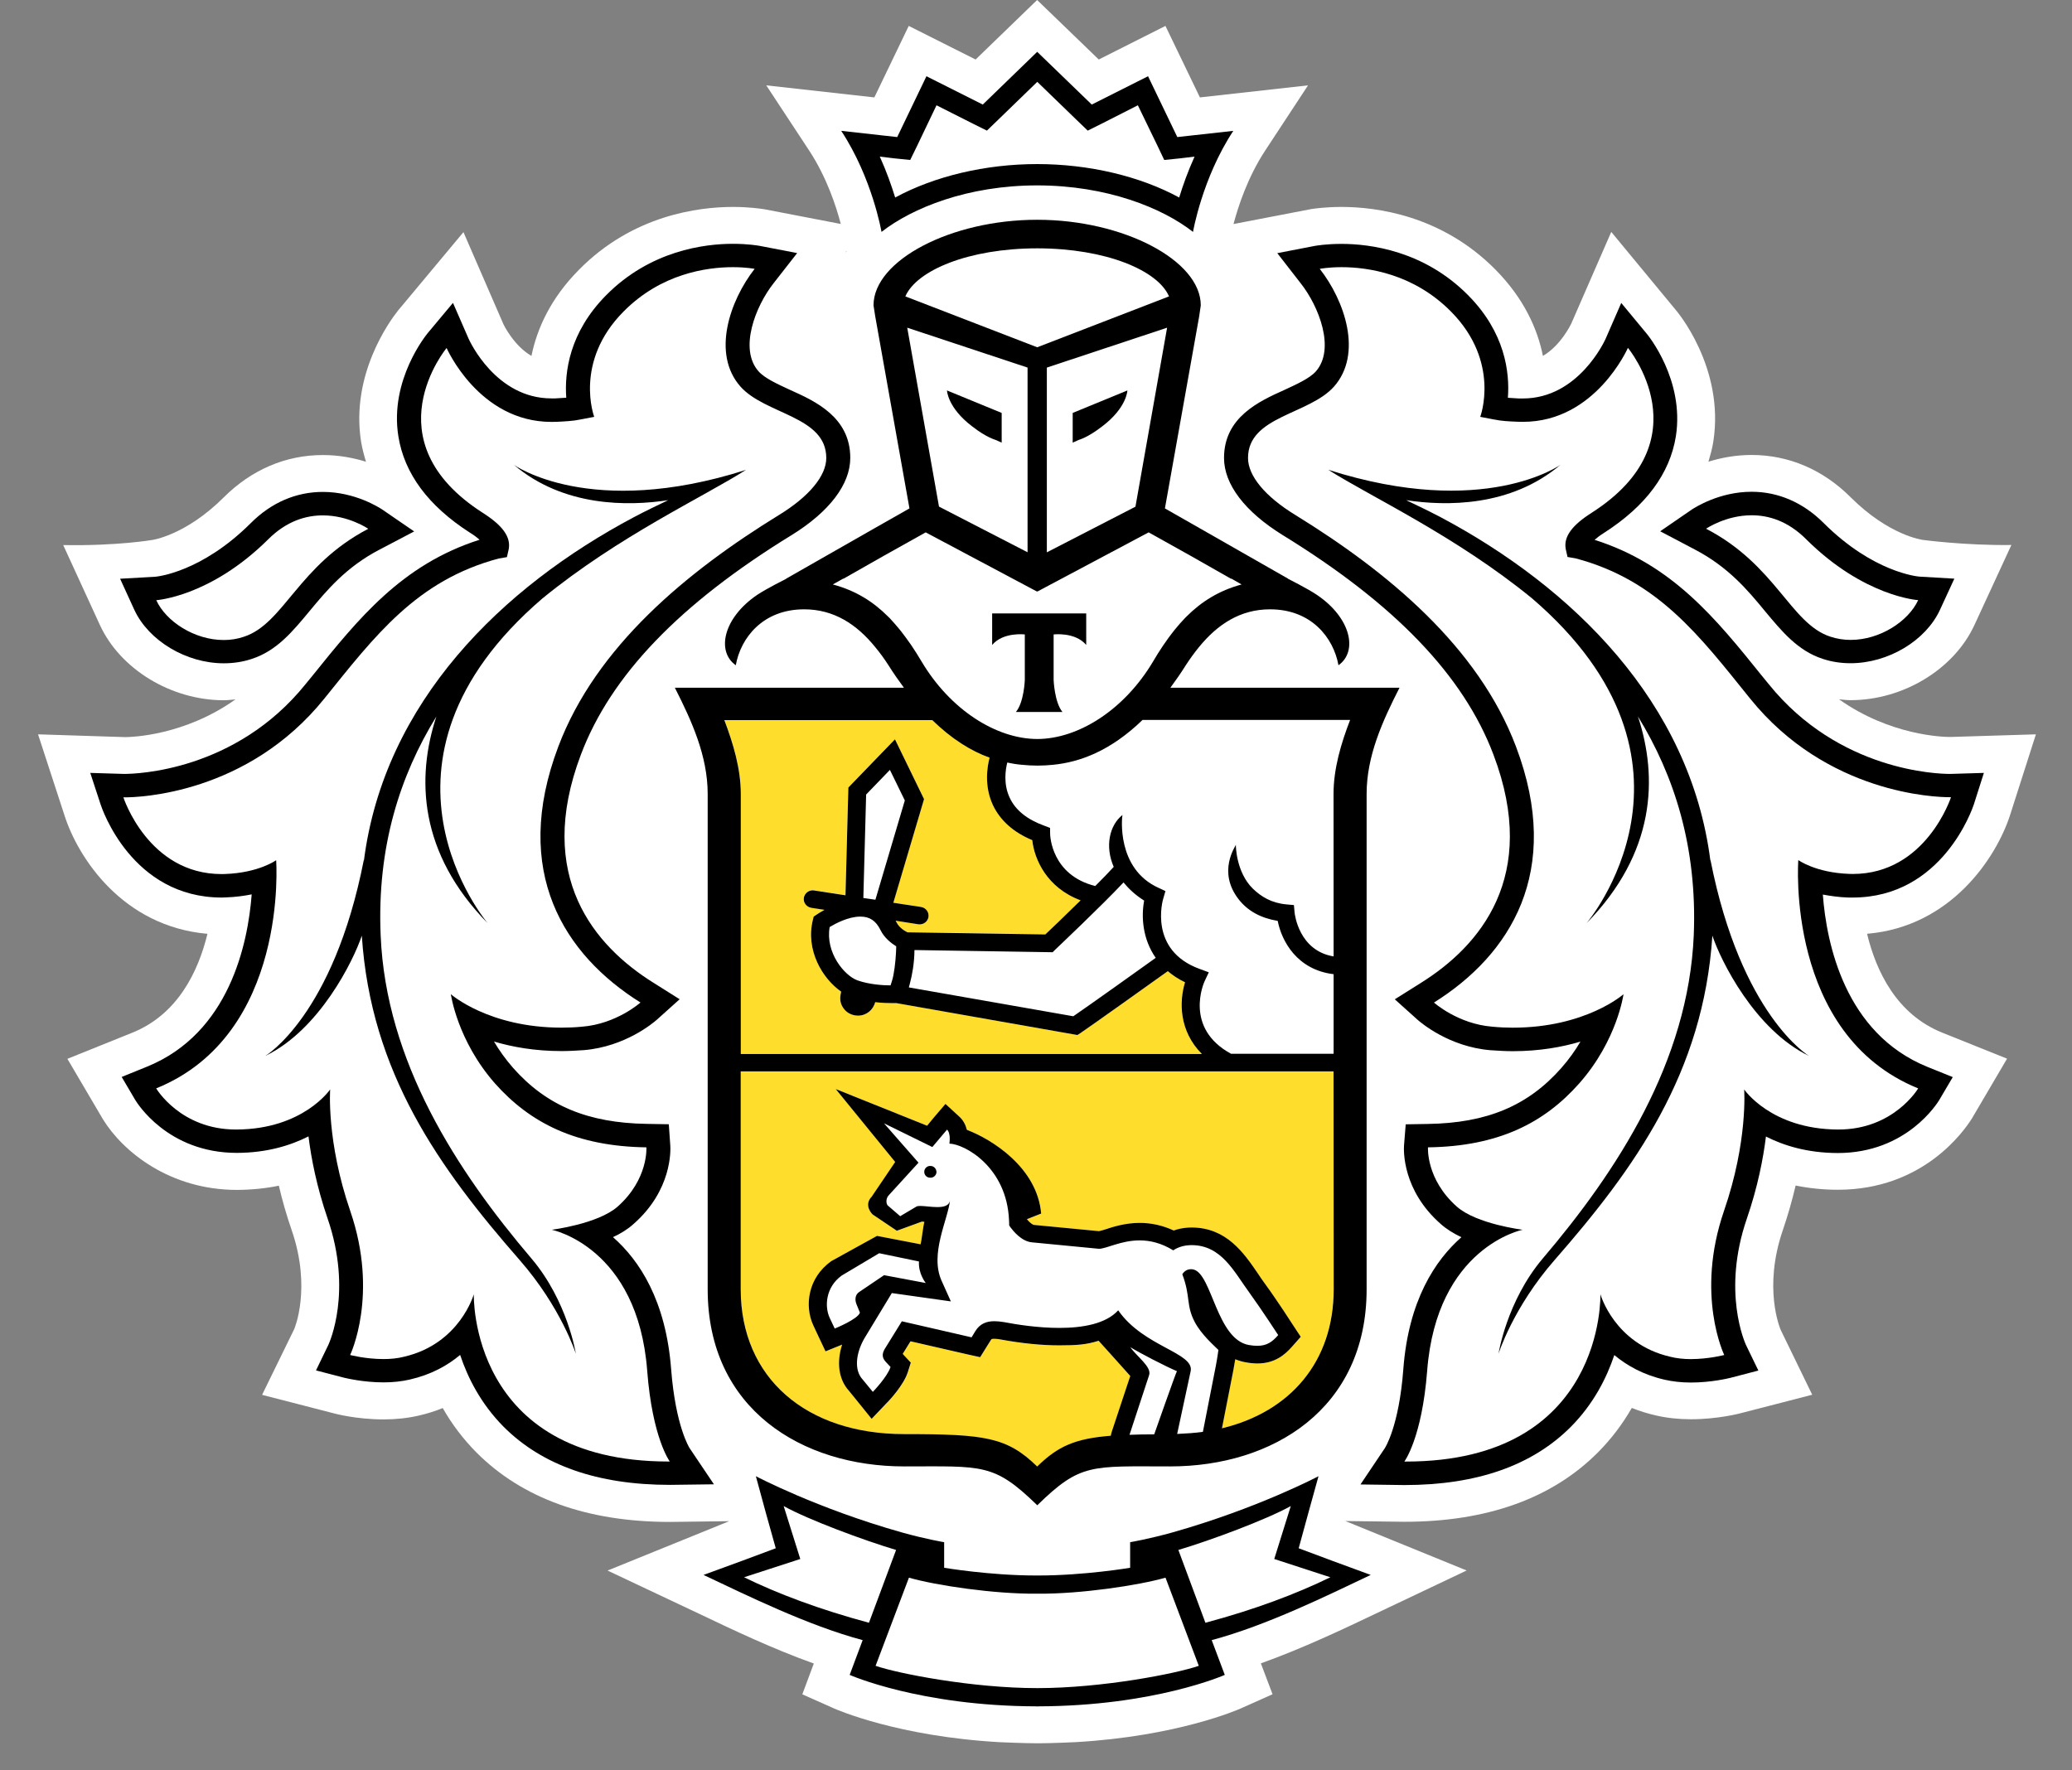 <svg width="55" height="47" viewBox="0 0 55 47" fill="none" xmlns="http://www.w3.org/2000/svg">
<rect x="0" y="0" width="55" height="47" fill="#808080" stroke="none"/>
<path d="M53.353 21.65L54.042 19.496L51.764 19.566C51.572 19.566 50.173 19.527 48.816 18.566C48.918 18.575 49.019 18.589 49.122 18.589C50.519 18.589 51.87 17.767 52.411 16.592L53.391 14.469C52.163 14.485 51.04 14.334 51.04 14.334C51.03 14.332 50.145 14.221 49.122 13.2C48.388 12.467 47.479 12.079 46.495 12.079C46.065 12.079 45.68 12.155 45.349 12.258C45.4 12.085 45.45 11.911 45.478 11.73C45.791 9.743 44.482 8.227 44.482 8.229L42.77 6.157L41.708 8.592C41.704 8.6 41.436 9.169 40.956 9.449C40.812 8.733 40.456 7.929 39.697 7.159C38.264 5.709 36.52 5.494 35.608 5.494C35.185 5.494 34.884 5.539 34.81 5.55L32.743 5.948C32.862 5.496 33.116 4.711 33.58 4.003L34.721 2.266L31.851 2.586L30.936 0.688L29.166 1.58L27.53 0L25.897 1.58L24.122 0.688L23.209 2.586L20.34 2.266L21.483 4.003C21.947 4.711 22.201 5.494 22.318 5.946L20.346 5.566L20.279 5.554C20.18 5.539 19.88 5.494 19.456 5.494C18.543 5.494 16.799 5.711 15.371 7.159C14.609 7.927 14.254 8.733 14.107 9.449C13.631 9.173 13.365 8.611 13.365 8.611L12.302 6.163L10.562 8.249C10.35 8.518 9.3 9.943 9.586 11.734C9.616 11.912 9.663 12.087 9.715 12.259C9.386 12.157 9.001 12.081 8.57 12.081C7.586 12.081 6.678 12.469 5.942 13.202C4.922 14.219 4.041 14.334 4.049 14.334C4.049 14.334 3.118 14.497 1.678 14.471L2.652 16.594C3.194 17.771 4.547 18.591 5.942 18.591C6.047 18.591 6.148 18.577 6.251 18.568C4.898 19.529 3.5 19.568 3.331 19.57L1.01 19.496L1.712 21.648C2.065 22.757 3.245 24.595 5.507 24.792C5.261 25.8 4.716 26.929 3.517 27.415L1.789 28.111L2.732 29.715C3.263 30.579 4.511 31.591 6.289 31.591C6.674 31.589 7.045 31.552 7.402 31.479C7.493 31.874 7.608 32.269 7.743 32.661C8.273 34.2 7.816 35.274 7.81 35.286L6.957 37.032L8.862 37.523C8.886 37.531 9.461 37.684 10.181 37.684C10.508 37.684 10.82 37.651 11.114 37.583C11.336 37.533 11.548 37.465 11.752 37.383C11.998 37.816 12.298 38.209 12.647 38.562C13.867 39.785 15.595 40.406 17.785 40.406H17.793L19.356 40.386L16.127 41.697L18.579 42.854C19.469 43.279 20.527 43.781 21.602 44.165L21.297 44.983L22.142 45.359C22.217 45.392 23.842 46.103 26.544 46.254C26.544 46.254 27.197 46.283 27.555 46.283C27.915 46.283 28.559 46.252 28.559 46.252C31.244 46.097 32.856 45.394 32.932 45.359L33.779 44.981L33.469 44.161C34.576 43.765 35.672 43.244 36.525 42.837L38.931 41.695L35.711 40.382L37.28 40.402C39.472 40.402 41.202 39.781 42.42 38.556C42.768 38.205 43.067 37.812 43.315 37.38C43.52 37.461 43.734 37.529 43.956 37.579C44.248 37.647 44.559 37.68 44.886 37.68C45.595 37.68 46.176 37.527 46.192 37.523L48.104 37.029L47.271 35.315C47.251 35.27 46.795 34.198 47.325 32.657C47.459 32.264 47.572 31.868 47.664 31.475C48.023 31.548 48.398 31.587 48.785 31.587C51.048 31.587 52.133 30.03 52.344 29.693L53.276 28.107L51.548 27.413C50.348 26.927 49.804 25.797 49.56 24.791C51.79 24.604 52.988 22.767 53.353 21.65ZM22.469 6.688L22.445 6.694L22.465 6.669L22.469 6.688Z" fill="white"/>
<path d="M27.532 6.593C25.703 6.595 24.332 7.18 24.032 7.869L27.532 9.218L31.031 7.869C30.734 7.18 29.363 6.595 27.532 6.593Z" fill="white"/>
<path d="M27.567 42.311H27.563H27.534H27.5H27.498C26.389 42.319 24.863 42.096 24.127 41.887L23.243 44.226C23.826 44.43 25.802 44.818 27.534 44.818C29.262 44.818 31.239 44.428 31.821 44.226L30.938 41.887C30.2 42.098 28.676 42.319 27.567 42.311Z" fill="white"/>
<path d="M34.263 39.985C33.604 40.349 32.134 40.896 31.279 41.15L31.997 43.083C33.321 42.73 34.412 42.317 35.314 41.875L33.825 41.391L34.263 39.985Z" fill="white"/>
<path d="M20.802 39.985L21.243 41.391L19.751 41.875C20.652 42.317 21.749 42.73 23.066 43.083L23.784 41.15C22.933 40.896 21.461 40.348 20.802 39.985Z" fill="white"/>
<path d="M27.532 4.356C28.911 4.356 30.264 4.678 31.303 5.244C31.399 4.932 31.532 4.554 31.712 4.158L31.319 4.205L30.907 4.247L30.732 3.881L30.206 2.795L29.248 3.284L28.875 3.47L28.578 3.183L27.536 2.175L26.497 3.183L26.199 3.47L25.826 3.284L24.862 2.795L24.342 3.881L24.163 4.247L23.751 4.205L23.358 4.158C23.539 4.556 23.67 4.932 23.767 5.244C24.808 4.678 26.157 4.356 27.532 4.356Z" fill="white"/>
<path d="M48.582 16.903C48.761 16.963 48.943 16.99 49.124 16.99C49.903 16.99 50.657 16.497 50.917 15.933C50.917 15.933 49.487 15.848 47.949 14.322C47.459 13.828 46.942 13.681 46.497 13.681C45.807 13.681 45.289 14.037 45.289 14.037C47.146 15.003 47.525 16.554 48.582 16.903Z" fill="white"/>
<path d="M5.94 16.99C6.12 16.99 6.303 16.963 6.477 16.903C7.539 16.554 7.919 15.003 9.776 14.037C9.776 14.037 9.257 13.681 8.57 13.681C8.124 13.681 7.606 13.828 7.114 14.322C5.578 15.848 4.148 15.933 4.148 15.933C4.404 16.497 5.16 16.99 5.94 16.99Z" fill="white"/>
<path d="M49.086 23.205C49.118 23.207 49.146 23.207 49.179 23.207C51.126 23.207 51.786 21.169 51.786 21.169H51.748C51.391 21.169 48.497 21.088 46.452 18.546C45.105 16.875 44.002 15.406 41.821 14.828L41.607 14.791L41.56 14.578C41.5 14.252 41.728 13.948 42.246 13.618C45.254 11.693 43.212 9.239 43.212 9.239C43.212 9.239 42.353 11.203 40.431 11.203C40.385 11.203 40.336 11.201 40.288 11.201C40.07 11.189 39.859 11.182 39.647 11.137L39.292 11.069C39.292 11.069 39.84 9.613 38.518 8.276C37.522 7.266 36.31 7.095 35.61 7.095C35.257 7.095 35.033 7.14 35.033 7.14C35.697 7.989 36.177 9.396 35.41 10.265C34.747 11.011 33.128 11.048 33.128 12.161C33.128 12.632 33.578 13.182 34.388 13.677C36.822 15.175 39.238 17.162 40.242 19.826C41.498 23.148 40.084 25.353 38.064 26.617C38.064 26.617 38.697 27.186 39.615 27.258C39.802 27.276 39.984 27.284 40.155 27.284C42.093 27.284 43.095 26.396 43.095 26.396C43.095 26.396 42.93 27.623 41.921 28.762C40.99 29.815 39.768 30.434 37.905 30.461C37.905 30.461 37.846 31.306 38.671 32.037C39.199 32.498 40.419 32.649 40.419 32.649C40.419 32.649 38.135 33.101 37.883 36.397C37.747 38.182 37.28 38.802 37.28 38.802H37.322C42.621 38.802 42.484 34.361 42.484 34.361C42.484 34.361 42.853 35.675 44.331 36.019C44.51 36.065 44.7 36.083 44.883 36.083C45.359 36.083 45.771 35.974 45.771 35.974C45.771 35.974 44.998 34.379 45.765 32.147C46.402 30.296 46.299 28.924 46.299 28.924C46.299 28.924 47.013 29.978 48.783 29.988H48.8C50.275 29.988 50.917 28.896 50.917 28.896C47.384 27.464 47.733 22.838 47.733 22.838C47.733 22.838 48.192 23.172 49.086 23.205ZM48.023 28.035C46.587 27.344 45.678 25.506 45.458 24.843C45.22 28.487 43.399 31.017 41.27 33.452C40.165 34.714 39.78 35.941 39.78 35.941C39.78 35.941 39.992 34.551 40.949 33.419C42.934 31.087 44.821 28.185 44.962 24.829C45.059 22.487 44.442 20.588 43.48 19.023C44.017 20.654 43.942 22.65 42.115 24.513C42.115 24.513 45.751 20.254 40.667 15.889C38.631 14.227 36.406 13.202 35.259 12.475C39.401 13.795 41.423 12.341 41.423 12.341C40.099 13.461 38.387 13.442 37.326 13.281C37.614 13.419 37.913 13.562 38.237 13.731C41.728 15.584 44.867 18.634 45.402 22.858V22.825C46.216 26.971 48.023 28.035 48.023 28.035Z" fill="white"/>
<path d="M14.645 32.649C14.645 32.649 15.865 32.5 16.393 32.037C17.216 31.306 17.158 30.461 17.158 30.461C15.293 30.436 14.073 29.815 13.137 28.765C12.135 27.625 11.969 26.398 11.969 26.398C11.969 26.398 12.97 27.285 14.907 27.285C15.081 27.285 15.262 27.277 15.448 27.26C16.367 27.189 17.002 26.618 17.002 26.618C14.982 25.355 13.566 23.148 14.819 19.826C15.825 17.164 18.239 15.175 20.674 13.677C21.483 13.182 21.933 12.634 21.933 12.161C21.933 11.048 20.317 11.011 19.654 10.265C18.886 9.396 19.368 7.987 20.031 7.14C20.031 7.14 19.811 7.095 19.456 7.095C18.757 7.095 17.545 7.266 16.549 8.276C15.224 9.613 15.774 11.069 15.774 11.069L15.418 11.137C15.206 11.182 14.994 11.189 14.778 11.201C14.728 11.201 14.684 11.203 14.637 11.203C12.71 11.203 11.855 9.241 11.855 9.241C11.855 9.241 9.814 11.695 12.82 13.62C13.337 13.95 13.563 14.254 13.504 14.58L13.456 14.793L13.238 14.83C11.062 15.408 9.957 16.877 8.61 18.548C6.569 21.086 3.678 21.169 3.317 21.169H3.277C3.277 21.169 3.938 23.207 5.884 23.207C5.916 23.207 5.944 23.207 5.977 23.205C6.872 23.174 7.332 22.838 7.332 22.838C7.332 22.838 7.678 27.462 4.148 28.896C4.148 28.896 4.791 29.988 6.265 29.988H6.283C8.054 29.978 8.767 28.924 8.767 28.924C8.767 28.924 8.664 30.296 9.298 32.147C10.066 34.379 9.296 35.974 9.296 35.974C9.296 35.974 9.709 36.083 10.183 36.083C10.368 36.083 10.556 36.065 10.733 36.019C12.209 35.675 12.58 34.361 12.58 34.361C12.58 34.361 12.445 38.802 17.744 38.802H17.781C17.781 38.802 17.317 38.182 17.182 36.397C16.928 33.101 14.645 32.649 14.645 32.649ZM13.794 33.452C11.665 31.017 9.846 28.487 9.606 24.843C9.386 25.504 8.481 27.344 7.045 28.035C7.045 28.035 8.85 26.971 9.661 22.825V22.858C10.199 18.635 13.335 15.584 16.829 13.731C17.148 13.56 17.452 13.417 17.738 13.281C16.676 13.442 14.964 13.461 13.641 12.341C13.641 12.341 15.663 13.795 19.803 12.475C18.656 13.202 16.432 14.227 14.397 15.889C9.31 20.254 12.949 24.513 12.949 24.513C11.12 22.648 11.046 20.654 11.584 19.023C10.62 20.59 10.005 22.487 10.104 24.829C10.243 28.185 12.129 31.087 14.111 33.419C15.069 34.549 15.286 35.941 15.286 35.941C15.286 35.941 14.897 34.714 13.794 33.452Z" fill="white"/>
<path d="M23.614 16.412C23.701 16.503 23.787 16.602 23.868 16.701C23.888 16.724 23.906 16.745 23.925 16.773C24.001 16.871 24.078 16.976 24.152 17.083C24.168 17.104 24.183 17.129 24.201 17.154C24.291 17.286 24.374 17.422 24.457 17.562C25.221 18.851 26.445 19.62 27.53 19.622C28.617 19.62 29.837 18.851 30.605 17.562C30.69 17.418 30.776 17.279 30.865 17.149C30.879 17.129 30.893 17.112 30.905 17.092C30.98 16.982 31.059 16.873 31.143 16.769C31.161 16.745 31.177 16.726 31.192 16.707C31.278 16.604 31.365 16.503 31.454 16.41C31.47 16.395 31.482 16.381 31.496 16.369C31.885 15.98 32.349 15.683 32.956 15.518L32.686 15.365H32.67L31.595 14.755L30.49 14.136L27.538 15.706L27.53 15.7L27.524 15.706L24.57 14.136L23.467 14.753L22.39 15.363H22.378L22.104 15.516C22.713 15.681 23.176 15.974 23.566 16.363C23.584 16.379 23.596 16.396 23.614 16.412ZM26.336 16.286H27.586H28.834V17.123C28.54 16.773 27.969 16.844 27.969 16.844V18.052C27.969 18.052 27.991 18.645 28.203 18.903H27.586H26.967C27.183 18.647 27.203 18.052 27.203 18.052V16.844C27.203 16.844 26.634 16.773 26.336 17.123V16.286Z" fill="white"/>
<path d="M27.276 14.661V9.759L24.081 8.7L24.925 13.452L27.276 14.661ZM26.589 10.963V11.75L26.434 11.68C26.426 11.674 26.2 11.624 25.804 11.317C25.149 10.821 25.137 10.364 25.137 10.364L26.589 10.963Z" fill="white"/>
<path d="M30.14 13.452L30.98 8.7L27.788 9.759V14.661L30.14 13.452ZM28.474 10.963L29.926 10.366C29.926 10.366 29.914 10.823 29.258 11.319C28.863 11.626 28.635 11.676 28.627 11.682L28.472 11.752V10.963H28.474Z" fill="white"/>
<path d="M22.758 26.027C23.07 26.138 23.447 26.161 23.639 26.161C23.647 26.138 23.657 26.109 23.667 26.074C23.685 26.018 23.701 25.963 23.712 25.901C23.766 25.63 23.786 25.322 23.79 25.124C23.659 25.044 23.474 24.903 23.371 24.692C23.252 24.447 23.084 24.335 22.835 24.335C22.514 24.335 22.169 24.523 22.022 24.612C21.905 25.289 22.415 25.903 22.758 26.027Z" fill="white"/>
<path d="M29.823 23.425C29.23 24.055 28.07 25.153 28.012 25.209L27.942 25.279L24.274 25.223C24.273 25.577 24.213 25.88 24.155 26.101C24.146 26.137 24.136 26.176 24.126 26.215L28.49 26.981C28.944 26.671 30.194 25.779 30.678 25.43C30.325 24.926 30.291 24.329 30.371 23.908C30.141 23.763 29.964 23.6 29.823 23.425Z" fill="white"/>
<path d="M30.321 19.114C29.476 19.934 28.664 20.237 27.94 20.307C27.809 20.32 27.676 20.328 27.541 20.328H27.531H27.523C27.389 20.328 27.254 20.32 27.123 20.307C26.996 20.295 26.863 20.276 26.73 20.247C26.682 20.431 26.623 20.816 26.794 21.181C26.946 21.512 27.258 21.759 27.712 21.921L27.865 21.98L27.867 22.14C27.867 22.189 27.902 23.232 29.067 23.521C29.257 23.329 29.43 23.156 29.557 23.013C29.319 22.466 29.444 21.908 29.789 21.634C29.773 21.693 29.622 23.061 30.745 23.569L30.93 23.654L30.874 23.846C30.856 23.904 30.481 25.229 31.84 25.721L32.08 25.81L31.973 26.039C31.95 26.089 31.416 27.291 32.672 27.974H35.395V25.86C34.427 25.744 34.017 24.984 33.911 24.445C33.461 24.37 33.112 24.18 32.874 23.87C32.303 23.135 32.795 22.462 32.8 22.425C32.798 22.431 32.8 23.148 33.253 23.59C33.477 23.804 33.743 23.968 34.145 24.005L34.344 24.023L34.362 24.221C34.366 24.263 34.475 25.233 35.397 25.386L35.395 21.07C35.395 20.402 35.596 19.729 35.836 19.108H30.321V19.114Z" fill="white"/>
<path d="M22.991 21.091L22.917 23.84L23.237 23.887L24.018 21.25L23.622 20.44L22.991 21.091Z" fill="white"/>
<path d="M31.609 33.698C31.633 33.698 31.66 33.702 31.686 33.708C32.172 33.843 32.295 35.557 33.148 35.711C33.231 35.728 33.309 35.732 33.376 35.732C33.622 35.732 33.769 35.629 33.928 35.447C33.928 35.447 33.499 34.788 33.178 34.344C32.751 33.762 32.42 33.059 31.626 33.059C31.609 33.059 31.585 33.059 31.565 33.06C31.303 33.074 31.142 33.198 31.142 33.198C30.821 33 30.521 32.932 30.25 32.932C29.752 32.932 29.365 33.155 29.172 33.155H29.165L27.391 32.985C27.113 32.96 26.895 32.686 26.816 32.58C26.796 32.551 26.786 32.533 26.786 32.533C26.786 32.486 26.786 32.438 26.782 32.395C26.722 30.978 25.6 30.372 25.201 30.362C25.201 30.362 25.248 30.092 25.139 29.99L24.748 30.453L23.465 29.823L24.38 30.868L23.604 31.719C23.507 31.816 23.519 31.948 23.558 32.002L23.893 32.291L24.318 32.039C24.34 32.023 24.378 32.019 24.425 32.019C24.542 32.019 24.719 32.048 24.877 32.048C25.05 32.048 25.201 32.012 25.219 31.853C25.165 32.378 24.667 33.291 24.994 34.008L25.237 34.549L23.669 34.328L22.935 35.54C22.709 35.943 22.673 36.379 22.892 36.616L23.166 36.951C23.166 36.951 23.55 36.552 23.638 36.29L23.513 36.156C23.407 36.044 23.413 35.943 23.477 35.821L23.937 35.075L25.788 35.501L25.885 35.338C26.01 35.135 26.191 35.073 26.389 35.073C26.47 35.073 26.554 35.082 26.641 35.096C26.984 35.162 27.55 35.251 28.115 35.251C28.736 35.251 29.351 35.142 29.678 34.784C30.349 35.755 31.708 35.91 31.601 36.402L31.244 38.066C31.48 38.056 31.708 38.041 31.924 38.011L32.263 36.28C32.301 36.092 32.337 35.838 32.337 35.838C32.206 35.709 31.888 35.433 31.71 35.1C31.47 34.65 31.601 34.416 31.377 33.83C31.384 33.834 31.452 33.698 31.609 33.698ZM24.685 31.267C24.594 31.265 24.528 31.19 24.532 31.1C24.54 31.015 24.614 30.947 24.703 30.955C24.794 30.959 24.86 31.037 24.856 31.122C24.848 31.207 24.772 31.273 24.685 31.267Z" fill="white"/>
<path d="M22.157 35.272C22.157 35.272 22.77 35.026 22.826 34.85L22.745 34.65C22.687 34.52 22.695 34.379 22.806 34.301L23.469 33.853L24.576 34.061C24.576 34.061 24.375 33.816 24.395 33.489L23.34 33.27L22.344 33.863C21.917 34.175 21.886 34.685 22.026 34.987L22.157 35.272Z" fill="white"/>
<path d="M29.981 38.091C30.18 38.083 30.398 38.079 30.638 38.079C30.638 38.079 31.207 36.453 31.239 36.4C30.92 36.263 30.257 35.92 30.001 35.763C30.17 36.009 30.581 36.292 30.499 36.509L29.981 38.091Z" fill="white"/>
<path d="M35.401 28.445H19.664V34.23C19.664 36.595 21.415 38.076 24 38.076C26.161 38.076 26.73 38.157 27.534 38.936C28.087 38.397 28.545 38.196 29.486 38.12L29.508 38.031L30.003 36.532C29.976 36.499 29.164 35.598 29.164 35.598C28.843 35.703 28.573 35.72 28.119 35.72C27.653 35.72 27.127 35.668 26.558 35.563C26.5 35.55 26.447 35.546 26.393 35.546C26.323 35.546 26.317 35.552 26.3 35.584L26.2 35.743L26.02 36.034L25.681 35.959L24.171 35.612L23.965 35.945L23.996 35.98L24.181 36.178L24.1 36.436C23.988 36.773 23.627 37.166 23.518 37.275L23.141 37.67L22.798 37.246L22.54 36.93C22.268 36.633 22.205 36.178 22.358 35.701C22.354 35.705 22.348 35.707 22.342 35.707L21.915 35.879L21.723 35.472L21.588 35.183C21.356 34.675 21.441 33.933 22.066 33.485L23.282 32.814L24.439 33.037C24.467 32.929 24.508 32.541 24.542 32.442C24.52 32.44 24.498 32.434 24.477 32.434L23.81 32.677L23.167 32.242C23.167 32.242 22.915 32.006 23.143 31.769L23.766 30.849L22.189 28.914L24.613 29.887L24.774 29.691L25.101 29.309L25.472 29.654C25.578 29.753 25.637 29.875 25.667 29.998C26.335 30.252 27.532 31.002 27.637 32.221L27.262 32.368V32.378C27.347 32.477 27.419 32.518 27.44 32.522L29.17 32.688C29.214 32.681 29.27 32.661 29.331 32.644C29.545 32.572 29.869 32.469 30.252 32.469C30.563 32.469 30.864 32.539 31.154 32.671C31.261 32.632 31.392 32.603 31.543 32.593L31.626 32.591C32.553 32.591 33.013 33.268 33.382 33.807C33.444 33.9 33.505 33.989 33.569 34.076C33.892 34.522 34.314 35.175 34.332 35.203L34.523 35.493L34.289 35.759C34.108 35.962 33.838 36.201 33.374 36.201C33.279 36.201 33.174 36.191 33.061 36.17C32.961 36.153 32.872 36.123 32.785 36.089C32.771 36.178 32.753 36.284 32.735 36.376L32.432 37.922C34.247 37.486 35.4 36.147 35.4 34.231L35.401 28.445Z" fill="#FFDD2D"/>
<path d="M19.664 27.98H31.902C31.291 27.363 31.299 26.582 31.456 26.074C31.277 25.991 31.13 25.89 30.999 25.781C30.521 26.126 29.061 27.166 28.68 27.425L28.599 27.48L23.796 26.63H23.699C23.584 26.63 23.415 26.627 23.231 26.605C23.179 26.817 22.993 26.962 22.778 26.962C22.755 26.962 22.727 26.96 22.701 26.954C22.576 26.933 22.467 26.871 22.393 26.768C22.318 26.667 22.288 26.547 22.31 26.423L22.328 26.322C21.832 25.981 21.376 25.219 21.578 24.417L21.598 24.331L21.667 24.283C21.677 24.275 21.761 24.221 21.884 24.151L21.535 24.099C21.404 24.076 21.316 23.957 21.336 23.831C21.358 23.703 21.481 23.612 21.61 23.637L22.441 23.765L22.517 20.904L23.754 19.624L24.526 21.212L23.711 23.965L24.445 24.077C24.574 24.097 24.663 24.215 24.643 24.345C24.623 24.459 24.524 24.539 24.407 24.539C24.395 24.539 24.381 24.539 24.369 24.537L23.772 24.442C23.78 24.459 23.792 24.469 23.8 24.488C23.863 24.616 24.004 24.709 24.088 24.748L27.75 24.804C27.905 24.657 28.289 24.289 28.684 23.899C27.784 23.566 27.456 22.806 27.401 22.302C26.897 22.092 26.55 21.778 26.357 21.369C26.123 20.863 26.206 20.357 26.268 20.111C25.78 19.937 25.266 19.619 24.742 19.111H19.227C19.463 19.731 19.664 20.404 19.664 21.073V27.98Z" fill="#FFDD2D"/>
<path d="M24.704 30.955C24.615 30.947 24.54 31.015 24.534 31.101C24.528 31.19 24.595 31.265 24.687 31.267C24.774 31.275 24.851 31.209 24.859 31.122C24.859 31.037 24.796 30.957 24.704 30.955Z" fill="black"/>
<path d="M35.38 41.444L34.473 41.105L34.723 40.19L34.999 39.192C34.999 39.192 33.392 40.043 31.128 40.683C30.485 40.863 29.999 40.944 29.999 40.944V41.623C29.999 41.623 28.789 41.828 27.565 41.828H27.551H27.534H27.51H27.496C26.272 41.828 25.062 41.623 25.062 41.623V40.944C25.062 40.944 24.573 40.863 23.933 40.683C21.669 40.043 20.064 39.192 20.064 39.192L20.336 40.19L20.592 41.105L19.683 41.444L18.675 41.813C19.832 42.358 21.433 43.152 22.899 43.544L22.554 44.467C22.554 44.467 24.413 45.294 27.51 45.302V45.304H27.52H27.534H27.545H27.553V45.302C30.654 45.294 32.511 44.467 32.511 44.467L32.164 43.544C33.63 43.152 35.235 42.358 36.385 41.813L35.38 41.444ZM19.751 41.875L21.243 41.39L20.802 39.985C21.459 40.349 22.933 40.896 23.786 41.15L23.066 43.083C21.749 42.728 20.651 42.315 19.751 41.875ZM27.534 44.818C25.802 44.818 23.824 44.428 23.242 44.226L24.127 41.886C24.861 42.096 26.389 42.319 27.498 42.311H27.5H27.534H27.563H27.567C28.676 42.319 30.2 42.096 30.938 41.886L31.821 44.226C31.239 44.43 29.263 44.818 27.534 44.818ZM31.997 43.083L31.279 41.15C32.134 40.896 33.604 40.349 34.263 39.985L33.824 41.39L35.314 41.875C34.411 42.315 33.32 42.728 31.997 43.083Z" fill="black"/>
<path d="M27.532 4.922C29.377 4.922 30.853 5.519 31.668 6.157C31.668 6.157 31.91 4.732 32.737 3.474L31.251 3.639L30.474 2.024L28.98 2.776L27.532 1.376L26.087 2.776L24.592 2.024L23.816 3.639L22.33 3.474C23.157 4.732 23.399 6.157 23.399 6.157C24.217 5.519 25.689 4.922 27.532 4.922ZM23.748 4.205L24.161 4.247L24.34 3.881L24.859 2.795L25.823 3.282L26.197 3.468L26.494 3.181L27.534 2.173L28.575 3.181L28.873 3.468L29.246 3.282L30.204 2.795L30.73 3.881L30.904 4.247L31.317 4.205L31.709 4.158C31.529 4.556 31.396 4.932 31.301 5.244C30.261 4.678 28.908 4.356 27.53 4.356C26.157 4.356 24.806 4.678 23.762 5.244C23.665 4.932 23.534 4.554 23.354 4.158L23.748 4.205Z" fill="black"/>
<path d="M49.177 23.829C51.564 23.829 52.361 21.456 52.395 21.355L52.661 20.52L51.766 20.547H51.762C51.447 20.547 48.814 20.479 46.947 18.16L46.771 17.945C45.551 16.429 44.394 14.989 42.327 14.332C42.386 14.28 42.472 14.214 42.589 14.14C43.686 13.434 44.325 12.578 44.485 11.583C44.719 10.086 43.743 8.894 43.7 8.846L43.035 8.043L42.62 8.995C42.593 9.055 41.894 10.579 40.426 10.579H40.317C40.216 10.573 40.121 10.569 40.026 10.561C40.077 9.881 39.95 8.828 38.974 7.842C37.802 6.653 36.361 6.475 35.608 6.475C35.205 6.475 34.937 6.523 34.909 6.527L33.905 6.721L34.524 7.518C35.011 8.132 35.451 9.266 34.929 9.86C34.762 10.048 34.419 10.201 34.09 10.354C33.413 10.658 32.491 11.081 32.491 12.159C32.491 12.857 33.044 13.585 34.048 14.206C37.02 16.032 38.853 17.938 39.645 20.041C40.869 23.276 39.272 25.122 37.72 26.093L37.024 26.531L37.633 27.078C37.714 27.148 38.46 27.79 39.561 27.882C39.77 27.896 39.97 27.908 40.157 27.908C40.863 27.908 41.464 27.799 41.952 27.654C41.817 27.884 41.652 28.119 41.444 28.355C40.557 29.36 39.466 29.817 37.897 29.84L37.314 29.85L37.268 30.422C37.262 30.536 37.218 31.597 38.246 32.498C38.403 32.638 38.593 32.752 38.792 32.847C38.095 33.46 37.387 34.526 37.25 36.354C37.135 37.88 36.762 38.444 36.758 38.45L36.113 39.411L37.278 39.427C39.202 39.427 40.676 38.907 41.698 37.88C42.301 37.271 42.646 36.585 42.851 35.976C43.186 36.255 43.618 36.499 44.182 36.629C44.396 36.678 44.63 36.705 44.882 36.705C45.426 36.705 45.88 36.593 45.931 36.581L46.675 36.387L46.346 35.708C46.322 35.654 45.701 34.293 46.37 32.351C46.658 31.512 46.804 30.759 46.876 30.174C47.344 30.412 47.971 30.61 48.782 30.612C50.623 30.612 51.435 29.268 51.472 29.212L51.835 28.596L51.163 28.325C48.969 27.435 48.483 25.044 48.386 23.75C48.584 23.786 48.81 23.821 49.066 23.829H49.177ZM50.917 28.896C50.917 28.896 50.274 29.988 48.8 29.988H48.782C47.013 29.978 46.298 28.924 46.298 28.924C46.298 28.924 46.402 30.296 45.763 32.147C44.995 34.379 45.769 35.974 45.769 35.974C45.769 35.974 45.356 36.083 44.88 36.083C44.698 36.083 44.507 36.065 44.329 36.019C42.851 35.675 42.482 34.361 42.482 34.361C42.482 34.361 42.618 38.803 37.32 38.803H37.278C37.278 38.803 37.744 38.182 37.883 36.397C38.135 33.101 40.418 32.649 40.418 32.649C40.418 32.649 39.2 32.5 38.673 32.037C37.847 31.306 37.905 30.461 37.905 30.461C39.77 30.436 40.99 29.815 41.92 28.763C42.928 27.623 43.095 26.396 43.095 26.396C43.095 26.396 42.093 27.284 40.154 27.284C39.984 27.284 39.801 27.276 39.615 27.258C38.698 27.186 38.064 26.617 38.064 26.617C40.081 25.353 41.498 23.147 40.242 19.824C39.236 17.162 36.82 15.173 34.388 13.675C33.578 13.18 33.128 12.632 33.128 12.159C33.128 11.046 34.746 11.011 35.411 10.263C36.177 9.394 35.697 7.985 35.032 7.138C35.032 7.138 35.257 7.093 35.61 7.093C36.31 7.093 37.522 7.266 38.518 8.274C39.841 9.611 39.292 11.067 39.292 11.067L39.647 11.135C39.859 11.18 40.069 11.188 40.288 11.197C40.335 11.197 40.383 11.199 40.43 11.199C42.353 11.199 43.212 9.235 43.212 9.235C43.212 9.235 45.255 11.691 42.248 13.615C41.73 13.944 41.502 14.249 41.561 14.574L41.609 14.787L41.823 14.824C44.003 15.402 45.106 16.871 46.453 18.543C48.499 21.084 51.393 21.165 51.75 21.165H51.788C51.788 21.165 51.127 23.203 49.181 23.203C49.149 23.203 49.121 23.203 49.088 23.201C48.193 23.17 47.735 22.834 47.735 22.834C47.735 22.834 47.384 27.462 50.917 28.896Z" fill="black"/>
<path d="M44.986 14.588C45.876 15.051 46.394 15.671 46.848 16.222C47.295 16.759 47.719 17.277 48.382 17.492C48.618 17.571 48.868 17.608 49.122 17.608C50.118 17.608 51.117 17.013 51.496 16.189L51.877 15.363L50.955 15.309C50.911 15.307 49.725 15.202 48.404 13.882C47.86 13.341 47.203 13.056 46.495 13.056C45.63 13.056 44.989 13.479 44.918 13.521L44.069 14.105L44.986 14.588ZM46.497 13.68C46.942 13.68 47.459 13.828 47.949 14.322C49.487 15.848 50.917 15.933 50.917 15.933C50.657 16.495 49.904 16.989 49.124 16.989C48.943 16.989 48.763 16.962 48.582 16.902C47.525 16.553 47.146 15.003 45.287 14.037C45.287 14.037 45.807 13.68 46.497 13.68Z" fill="black"/>
<path d="M45.402 22.825V22.856C44.867 18.634 41.728 15.584 38.237 13.729C37.913 13.56 37.616 13.417 37.326 13.279C38.389 13.44 40.101 13.46 41.423 12.339C41.423 12.339 39.401 13.793 35.259 12.473C36.406 13.2 38.633 14.225 40.667 15.886C45.752 20.252 42.113 24.511 42.113 24.511C43.94 22.648 44.016 20.651 43.478 19.021C44.44 20.586 45.055 22.485 44.96 24.827C44.819 28.183 42.932 31.085 40.947 33.417C39.992 34.549 39.778 35.939 39.778 35.939C39.778 35.939 40.163 34.712 41.268 33.45C43.397 31.015 45.216 28.485 45.454 24.841C45.674 25.502 46.581 27.341 48.019 28.034C48.023 28.036 46.216 26.971 45.402 22.825Z" fill="black"/>
<path d="M18.305 38.447C18.303 38.442 17.934 37.878 17.815 36.352C17.676 34.524 16.97 33.458 16.271 32.845C16.474 32.752 16.66 32.638 16.817 32.496C17.843 31.595 17.799 30.534 17.793 30.42L17.753 29.848L17.166 29.838C15.601 29.813 14.508 29.355 13.621 28.353C13.415 28.117 13.248 27.882 13.113 27.652C13.601 27.797 14.198 27.905 14.906 27.905C15.097 27.905 15.293 27.894 15.502 27.88C16.603 27.787 17.349 27.148 17.432 27.076L18.041 26.529L17.345 26.091C15.787 25.118 14.196 23.272 15.418 20.039C16.21 17.936 18.041 16.03 21.017 14.204C22.02 13.583 22.57 12.854 22.57 12.157C22.57 11.079 21.649 10.654 20.973 10.352C20.644 10.199 20.301 10.046 20.134 9.857C19.61 9.266 20.052 8.13 20.537 7.516L21.16 6.719L20.152 6.525C20.122 6.521 19.858 6.473 19.453 6.473C18.7 6.473 17.263 6.651 16.089 7.839C15.111 8.828 14.982 9.881 15.031 10.559C14.936 10.567 14.841 10.571 14.742 10.577H14.635C13.163 10.577 12.466 9.053 12.439 8.993L12.024 8.041L11.353 8.844C11.316 8.892 10.336 10.086 10.574 11.581C10.732 12.575 11.371 13.432 12.468 14.138C12.587 14.211 12.671 14.277 12.73 14.33C10.665 14.987 9.51 16.429 8.29 17.945L8.114 18.16C6.249 20.479 3.61 20.547 3.295 20.547L2.396 20.52L2.67 21.355C2.702 21.456 3.497 23.829 5.886 23.829L6.001 23.825C6.253 23.817 6.479 23.784 6.681 23.745C6.582 25.038 6.096 27.429 3.9 28.32L3.23 28.592L3.593 29.208C3.628 29.264 4.442 30.608 6.287 30.608C7.092 30.606 7.719 30.408 8.189 30.17C8.261 30.755 8.407 31.507 8.695 32.347C9.364 34.289 8.741 35.65 8.717 35.704L8.388 36.383L9.133 36.577C9.183 36.588 9.641 36.701 10.183 36.701C10.437 36.701 10.671 36.674 10.881 36.625C11.447 36.495 11.883 36.251 12.214 35.972C12.417 36.581 12.764 37.267 13.365 37.876C14.389 38.903 15.861 39.422 17.785 39.422L18.951 39.407L18.305 38.447ZM17.741 38.802C12.443 38.802 12.577 34.361 12.577 34.361C12.577 34.361 12.208 35.675 10.73 36.019C10.554 36.065 10.365 36.082 10.181 36.082C9.705 36.082 9.294 35.974 9.294 35.974C9.294 35.974 10.064 34.378 9.296 32.147C8.661 30.296 8.764 28.923 8.764 28.923C8.764 28.923 8.052 29.978 6.281 29.988H6.263C4.789 29.988 4.146 28.896 4.146 28.896C7.677 27.463 7.33 22.838 7.33 22.838C7.33 22.838 6.872 23.172 5.975 23.204C5.943 23.206 5.914 23.206 5.882 23.206C3.934 23.206 3.275 21.169 3.275 21.169H3.315C3.674 21.169 6.564 21.088 8.61 18.546C9.957 16.875 11.062 15.408 13.238 14.828L13.456 14.791L13.504 14.578C13.563 14.252 13.337 13.948 12.819 13.618C9.812 11.693 11.855 9.239 11.855 9.239C11.855 9.239 12.71 11.201 14.637 11.201C14.684 11.201 14.728 11.199 14.777 11.199C14.994 11.187 15.208 11.18 15.418 11.135L15.773 11.067C15.773 11.067 15.224 9.611 16.549 8.274C17.545 7.264 18.757 7.093 19.455 7.093C19.811 7.093 20.031 7.138 20.031 7.138C19.368 7.987 18.888 9.394 19.654 10.262C20.316 11.009 21.933 11.046 21.933 12.159C21.933 12.63 21.483 13.18 20.674 13.675C18.239 15.173 15.823 17.162 14.819 19.824C13.565 23.146 14.98 25.351 17.001 26.616C17.001 26.616 16.366 27.186 15.448 27.258C15.261 27.276 15.081 27.283 14.906 27.283C12.97 27.283 11.968 26.395 11.968 26.395C11.968 26.395 12.135 27.622 13.137 28.762C14.073 29.815 15.293 30.435 17.158 30.461C17.158 30.461 17.218 31.306 16.392 32.037C15.863 32.498 14.645 32.649 14.645 32.649C14.645 32.649 16.93 33.101 17.18 36.397C17.317 38.182 17.779 38.802 17.779 38.802H17.741Z" fill="black"/>
<path d="M5.939 17.61C6.195 17.61 6.445 17.573 6.681 17.494C7.348 17.279 7.771 16.761 8.217 16.224C8.673 15.674 9.187 15.053 10.078 14.59L10.994 14.109L10.143 13.525C10.072 13.481 9.433 13.06 8.57 13.06C7.86 13.06 7.201 13.343 6.659 13.886C5.338 15.204 4.154 15.311 4.11 15.313L3.188 15.365L3.567 16.193C3.948 17.013 4.945 17.61 5.939 17.61ZM7.114 14.324C7.606 13.83 8.124 13.683 8.57 13.683C9.256 13.683 9.776 14.039 9.776 14.039C7.919 15.007 7.538 16.555 6.477 16.904C6.302 16.965 6.12 16.992 5.939 16.992C5.16 16.992 4.406 16.499 4.148 15.935C4.148 15.933 5.576 15.848 7.114 14.324Z" fill="black"/>
<path d="M10.104 24.829C10.004 22.487 10.619 20.588 11.583 19.023C11.046 20.654 11.119 22.65 12.948 24.513C12.948 24.513 9.31 20.254 14.397 15.889C16.432 14.227 18.658 13.202 19.802 12.475C15.662 13.795 13.641 12.341 13.641 12.341C14.962 13.461 16.674 13.442 17.737 13.279C17.45 13.417 17.148 13.56 16.829 13.729C13.333 15.584 10.197 18.634 9.659 22.856V22.823C8.848 26.969 7.042 28.034 7.042 28.034C8.479 27.342 9.383 25.504 9.604 24.841C9.844 28.485 11.663 31.015 13.791 33.45C14.896 34.712 15.285 35.939 15.285 35.939C15.285 35.939 15.069 34.549 14.111 33.417C12.129 31.089 10.242 28.185 10.104 24.829Z" fill="black"/>
<path d="M26.336 16.286V17.123C26.631 16.773 27.203 16.844 27.203 16.844V18.052C27.203 18.052 27.183 18.645 26.966 18.903H27.585H28.203C27.99 18.647 27.968 18.052 27.968 18.052V16.844C27.968 16.844 28.54 16.773 28.833 17.123V16.286H27.585H26.336Z" fill="black"/>
<path d="M25.804 11.319C26.198 11.626 26.427 11.676 26.434 11.682L26.589 11.752V10.963L25.137 10.366C25.137 10.367 25.151 10.823 25.804 11.319Z" fill="black"/>
<path d="M29.258 11.319C29.914 10.823 29.926 10.366 29.926 10.366L28.474 10.963V11.752L28.627 11.682C28.637 11.676 28.863 11.626 29.258 11.319Z" fill="black"/>
<path d="M31.874 8.107C31.874 6.911 29.813 5.835 27.538 5.835H27.536H27.53H27.524C25.248 5.835 23.187 6.911 23.187 8.107L23.233 8.402L24.141 13.498L23.229 14.016L20.868 15.363H20.876C20.876 15.363 20.344 15.629 20.098 15.794C19.2 16.404 19.009 17.294 19.531 17.662C19.66 16.937 20.247 16.177 21.346 16.177C22.138 16.177 22.741 16.577 23.229 17.176C23.354 17.327 23.473 17.488 23.584 17.662C23.721 17.881 23.858 18.073 23.994 18.259H17.914C18.36 19.138 18.785 20.068 18.785 21.078V34.229C18.785 37.413 21.291 38.932 24 38.932C26.095 38.932 26.377 38.839 27.534 39.964C28.684 38.837 28.966 38.932 31.063 38.932C33.775 38.932 36.276 37.413 36.276 34.229V21.078C36.276 20.068 36.701 19.138 37.149 18.259H31.067C31.202 18.075 31.339 17.881 31.476 17.662C31.589 17.488 31.706 17.327 31.829 17.176C32.321 16.575 32.922 16.177 33.713 16.177C34.812 16.177 35.398 16.935 35.529 17.662C36.05 17.294 35.862 16.404 34.957 15.794C34.715 15.629 34.184 15.363 34.184 15.363H34.191L31.831 14.016L30.922 13.498L31.831 8.402L31.874 8.107ZM24.082 8.7L27.276 9.759V14.662L24.925 13.45L24.082 8.7ZM24.742 19.114C25.266 19.624 25.78 19.94 26.268 20.115C26.204 20.361 26.121 20.869 26.357 21.375C26.55 21.782 26.899 22.096 27.401 22.305C27.456 22.809 27.782 23.567 28.684 23.903C28.29 24.292 27.905 24.659 27.748 24.808L24.088 24.752C24.004 24.711 23.863 24.62 23.8 24.49C23.792 24.473 23.78 24.463 23.774 24.444L24.371 24.538C24.385 24.541 24.397 24.541 24.409 24.541C24.524 24.541 24.625 24.463 24.645 24.347C24.665 24.217 24.576 24.099 24.447 24.079L23.713 23.967L24.528 21.216L23.756 19.628L22.519 20.908L22.443 23.769L21.612 23.641C21.483 23.616 21.36 23.709 21.338 23.835C21.318 23.961 21.405 24.079 21.537 24.102L21.886 24.155C21.761 24.224 21.679 24.279 21.669 24.287L21.598 24.335L21.578 24.42C21.376 25.223 21.834 25.985 22.328 26.326L22.31 26.427C22.29 26.551 22.318 26.671 22.393 26.772C22.465 26.875 22.576 26.936 22.699 26.958C22.725 26.962 22.753 26.964 22.776 26.964C22.991 26.964 23.177 26.818 23.231 26.607C23.415 26.628 23.584 26.632 23.699 26.632H23.796L28.599 27.479L28.68 27.427C29.063 27.165 30.521 26.126 30.999 25.783C31.13 25.894 31.277 25.994 31.456 26.078C31.301 26.586 31.291 27.367 31.904 27.983H19.664V21.08C19.664 20.411 19.463 19.739 19.227 19.118H24.742V19.114ZM30.678 25.43C30.192 25.779 28.942 26.671 28.49 26.981L24.125 26.215C24.135 26.177 24.145 26.14 24.155 26.101C24.213 25.88 24.27 25.578 24.274 25.223L27.942 25.281L28.012 25.211C28.067 25.157 29.23 24.06 29.823 23.428C29.964 23.6 30.14 23.765 30.371 23.91C30.291 24.329 30.325 24.926 30.678 25.43ZM23.372 24.692C23.475 24.903 23.661 25.044 23.79 25.124C23.786 25.322 23.766 25.63 23.713 25.901C23.701 25.962 23.685 26.018 23.667 26.074C23.657 26.109 23.647 26.138 23.639 26.161C23.447 26.161 23.068 26.138 22.759 26.027C22.415 25.903 21.904 25.289 22.023 24.612C22.171 24.523 22.515 24.335 22.836 24.335C23.084 24.333 23.253 24.447 23.372 24.692ZM22.917 23.841L22.991 21.094L23.622 20.44L24.018 21.251L23.237 23.887L22.917 23.841ZM30.638 38.081C30.4 38.081 30.18 38.085 29.982 38.093L30.501 36.513C30.583 36.294 30.172 36.013 30.004 35.767C30.259 35.924 30.922 36.267 31.241 36.404C31.208 36.455 30.638 38.081 30.638 38.081ZM32.269 36.286L31.93 38.015C31.714 38.044 31.483 38.06 31.247 38.07L31.605 36.406C31.712 35.912 30.353 35.759 29.682 34.788C29.355 35.148 28.738 35.255 28.119 35.255C27.553 35.255 26.988 35.166 26.645 35.1C26.558 35.086 26.474 35.077 26.393 35.077C26.195 35.077 26.014 35.137 25.889 35.342L25.79 35.505L23.939 35.079L23.479 35.823C23.413 35.943 23.409 36.046 23.514 36.158L23.639 36.292C23.554 36.556 23.169 36.953 23.169 36.953L22.893 36.618C22.675 36.379 22.711 35.945 22.939 35.542L23.673 34.33L25.24 34.551L24.996 34.008C24.669 33.291 25.167 32.378 25.22 31.853C25.203 32.012 25.054 32.047 24.879 32.047C24.721 32.047 24.544 32.017 24.427 32.017C24.381 32.017 24.342 32.021 24.32 32.037L23.895 32.289L23.56 32C23.52 31.944 23.506 31.814 23.606 31.717L24.381 30.868L23.465 29.823L24.748 30.453L25.139 29.99C25.246 30.093 25.201 30.362 25.201 30.362C25.601 30.372 26.724 30.979 26.784 32.394C26.788 32.436 26.788 32.485 26.788 32.531C26.788 32.531 26.798 32.549 26.817 32.578C26.897 32.684 27.115 32.958 27.393 32.983L29.166 33.154H29.174C29.369 33.154 29.756 32.931 30.252 32.931C30.521 32.931 30.823 32.998 31.144 33.196C31.144 33.196 31.305 33.072 31.567 33.059C31.587 33.057 31.608 33.057 31.628 33.057C32.424 33.057 32.753 33.758 33.18 34.342C33.501 34.786 33.929 35.445 33.929 35.445C33.771 35.629 33.624 35.73 33.378 35.73C33.311 35.73 33.233 35.724 33.15 35.709C32.297 35.555 32.174 33.842 31.688 33.706C31.662 33.698 31.634 33.696 31.61 33.696C31.454 33.696 31.384 33.832 31.384 33.832C31.607 34.416 31.477 34.652 31.716 35.102C31.894 35.435 32.212 35.71 32.342 35.84C32.342 35.844 32.307 36.096 32.269 36.286ZM22.745 34.65L22.826 34.85C22.772 35.024 22.157 35.272 22.157 35.272L22.024 34.989C21.884 34.687 21.913 34.177 22.342 33.865L23.338 33.272L24.393 33.491C24.373 33.818 24.574 34.063 24.574 34.063L23.467 33.855L22.804 34.303C22.693 34.379 22.685 34.52 22.745 34.65ZM32.436 37.92L32.739 36.373C32.755 36.282 32.775 36.176 32.789 36.087C32.874 36.121 32.965 36.151 33.065 36.168C33.178 36.189 33.283 36.199 33.378 36.199C33.842 36.199 34.112 35.961 34.292 35.757L34.527 35.491L34.336 35.201C34.318 35.172 33.898 34.52 33.572 34.074C33.509 33.987 33.447 33.9 33.386 33.805C33.017 33.266 32.555 32.589 31.628 32.589L31.545 32.591C31.392 32.601 31.261 32.63 31.156 32.669C30.864 32.535 30.565 32.467 30.253 32.467C29.871 32.467 29.547 32.57 29.333 32.642C29.271 32.659 29.216 32.679 29.172 32.686L27.44 32.52C27.419 32.516 27.347 32.475 27.262 32.374V32.367L27.637 32.219C27.532 31 26.333 30.25 25.665 29.996C25.635 29.873 25.576 29.751 25.471 29.652L25.097 29.308L24.77 29.691L24.61 29.887L22.185 28.914L23.762 30.849L23.14 31.769C22.911 32.006 23.163 32.242 23.163 32.242L23.806 32.675L24.473 32.432C24.496 32.432 24.516 32.438 24.538 32.44C24.506 32.539 24.465 32.927 24.437 33.035L23.28 32.812L22.064 33.483C21.439 33.931 21.354 34.673 21.586 35.181L21.721 35.47L21.913 35.877L22.338 35.705C22.344 35.703 22.35 35.701 22.354 35.697C22.201 36.174 22.263 36.627 22.536 36.926L22.794 37.244L23.137 37.669L23.514 37.273C23.625 37.164 23.985 36.771 24.096 36.434L24.177 36.176L23.992 35.978L23.963 35.943L24.169 35.61L25.679 35.957L26.018 36.032L26.198 35.742L26.298 35.583C26.316 35.55 26.322 35.544 26.391 35.544C26.445 35.544 26.498 35.55 26.556 35.561C27.125 35.666 27.651 35.718 28.117 35.718C28.569 35.718 28.839 35.701 29.162 35.596C29.162 35.596 29.974 36.496 30.002 36.531L29.506 38.027L29.484 38.118C28.543 38.192 28.085 38.393 27.532 38.934C26.728 38.155 26.159 38.074 23.998 38.074C21.413 38.074 19.662 36.593 19.662 34.227V28.445H35.398L35.402 34.227C35.404 36.147 34.251 37.484 32.436 37.92ZM35.838 19.114C35.598 19.735 35.398 20.407 35.398 21.076L35.4 25.392C34.477 25.24 34.368 24.269 34.364 24.226L34.346 24.029L34.148 24.011C33.747 23.974 33.481 23.808 33.257 23.594C32.805 23.152 32.803 22.435 32.805 22.429C32.799 22.466 32.307 23.139 32.878 23.874C33.118 24.184 33.465 24.374 33.916 24.449C34.021 24.988 34.431 25.748 35.4 25.864V27.977H32.678C31.422 27.295 31.954 26.093 31.979 26.043L32.087 25.814L31.846 25.725C30.488 25.233 30.86 23.907 30.88 23.85L30.936 23.657L30.752 23.571C29.629 23.063 29.781 21.693 29.795 21.637C29.45 21.91 29.325 22.468 29.563 23.015C29.434 23.158 29.262 23.333 29.073 23.523C27.911 23.234 27.875 22.189 27.875 22.14L27.873 21.98L27.72 21.922C27.266 21.757 26.954 21.51 26.802 21.179C26.629 20.812 26.691 20.429 26.738 20.244C26.871 20.274 27.004 20.295 27.131 20.305C27.262 20.318 27.397 20.326 27.532 20.326H27.54H27.549C27.684 20.326 27.817 20.318 27.948 20.305C28.672 20.235 29.484 19.931 30.329 19.113H35.838V19.114ZM31.597 14.752L32.672 15.363H32.688L32.957 15.517C32.35 15.681 31.886 15.978 31.497 16.367C31.483 16.379 31.47 16.395 31.456 16.408C31.366 16.501 31.277 16.602 31.194 16.705C31.178 16.724 31.162 16.745 31.144 16.767C31.061 16.872 30.983 16.978 30.908 17.09C30.896 17.11 30.882 17.129 30.868 17.147C30.779 17.277 30.694 17.416 30.609 17.56C29.843 18.849 28.621 19.618 27.534 19.62C26.448 19.618 25.227 18.849 24.461 17.56C24.377 17.42 24.294 17.284 24.205 17.153C24.187 17.127 24.171 17.102 24.155 17.081C24.08 16.974 24.004 16.87 23.927 16.771C23.907 16.744 23.889 16.722 23.869 16.699C23.786 16.6 23.701 16.501 23.616 16.41C23.598 16.396 23.586 16.379 23.568 16.364C23.177 15.974 22.715 15.679 22.106 15.517L22.38 15.363H22.392L23.467 14.752L24.572 14.134L27.524 15.704L27.53 15.699L27.538 15.704L30.49 14.134L31.597 14.752ZM30.14 13.452L27.788 14.664V9.759L30.98 8.7L30.14 13.452ZM27.532 9.22L24.032 7.869C24.33 7.181 25.703 6.595 27.532 6.593C29.363 6.595 30.736 7.181 31.031 7.869L27.532 9.22Z" fill="black"/>
</svg>
